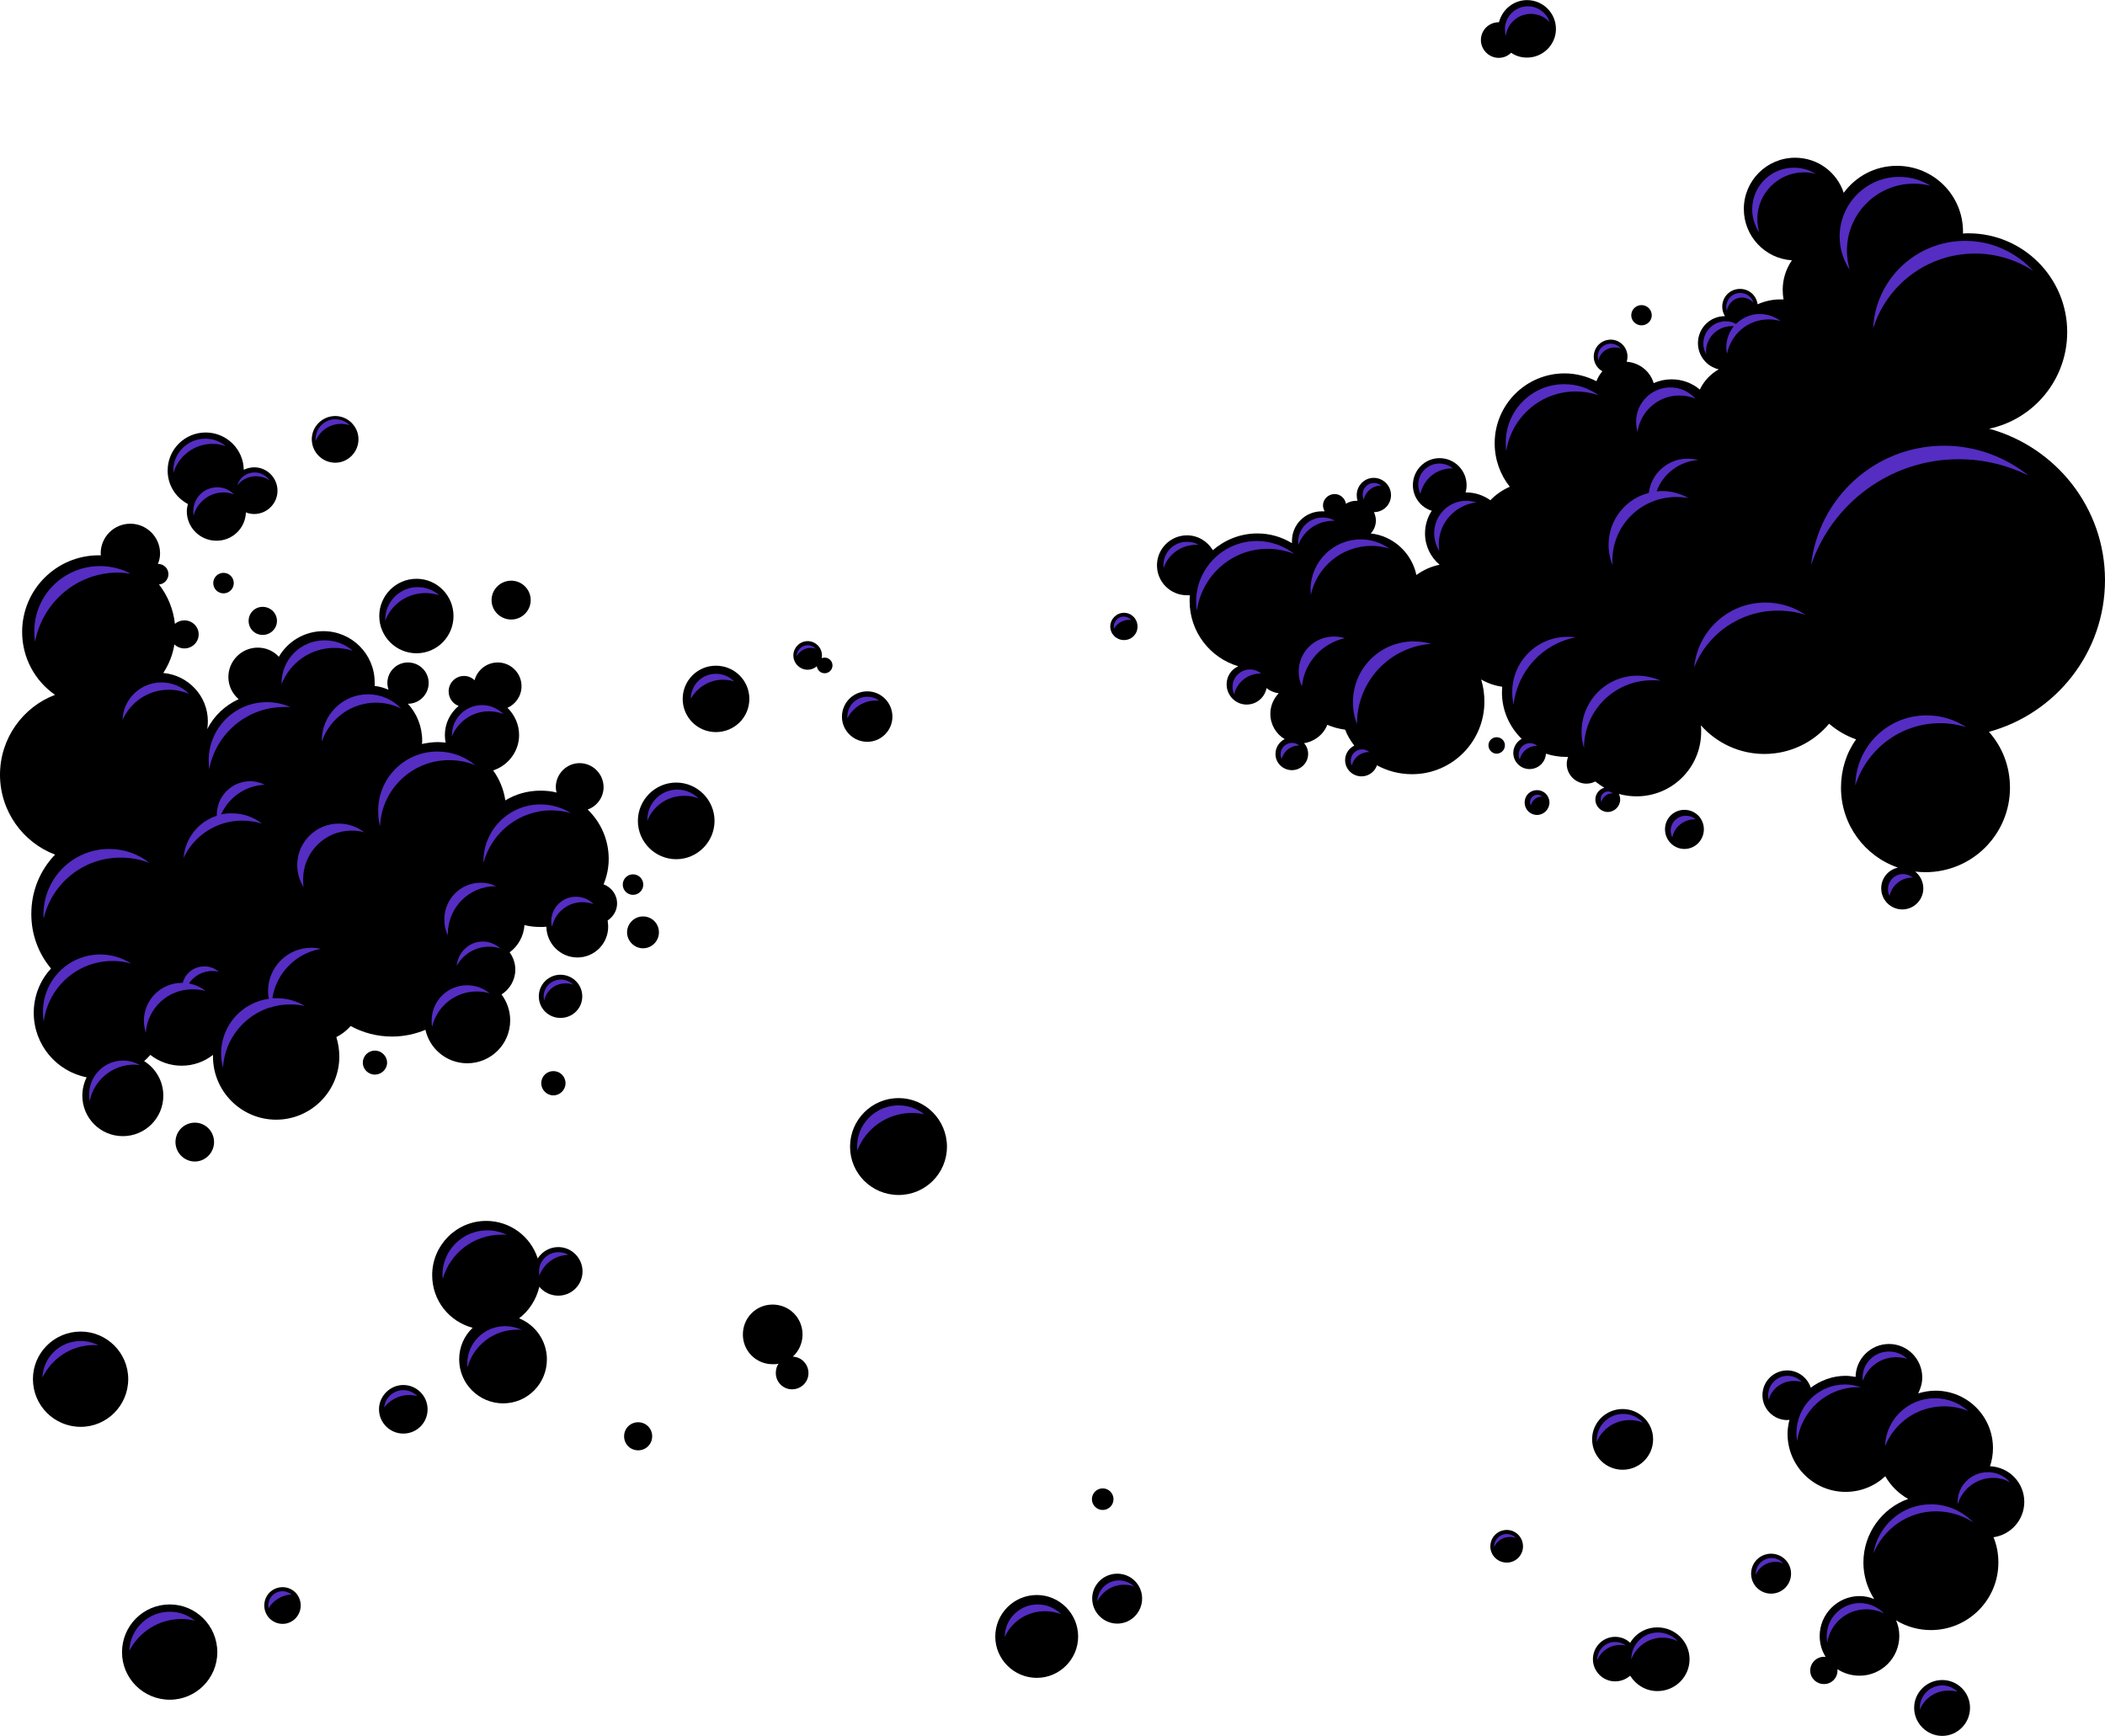 <?xml version="1.0" encoding="UTF-8"?>
<!DOCTYPE svg PUBLIC "-//W3C//DTD SVG 1.1//EN" "http://www.w3.org/Graphics/SVG/1.1/DTD/svg11.dtd">
<!-- Creator: CorelDRAW X7 -->
<svg xmlns="http://www.w3.org/2000/svg" xml:space="preserve" width="7.688in" height="6.341in" version="1.1" style="shape-rendering:geometricPrecision; text-rendering:geometricPrecision; image-rendering:optimizeQuality; fill-rule:evenodd; clip-rule:evenodd"
viewBox="0 0 7798 6431"
 xmlns:xlink="http://www.w3.org/1999/xlink">
 <defs>
  <style type="text/css">
   <![CDATA[
    .fil0 {fill:black}
    .fil1 {fill:#552DC2}
   ]]>
  </style>
 </defs>
 <g id="Layer_x0020_1">
  <g id="_625244872">
   <path class="fil0" d="M5657 0c59,0 107,48 107,107 0,58 -48,106 -107,106 -22,0 -42,-6 -59,-18 -12,12 -28,19 -46,19 -36,0 -66,-30 -66,-66 0,-37 30,-66 66,-66l1 0c12,-47 54,-82 104,-82zm1370 614c136,0 245,109 245,244 0,3 0,5 0,7 7,-1 13,-1 20,-1 202,0 366,164 366,366 0,176 -124,323 -289,358 247,68 429,293 429,561 0,269 -183,495 -430,562 49,55 78,127 78,207 0,173 -140,313 -313,313 -13,0 -26,-1 -38,-2 18,14 30,37 30,62 0,43 -35,78 -78,78 -43,0 -78,-35 -78,-78 0,-38 26,-69 62,-77 -123,-42 -211,-159 -211,-296 0,-67 20,-129 56,-179 -37,-13 -71,-33 -100,-58 -57,68 -143,112 -240,112 -93,0 -177,-41 -235,-106 1,8 1,16 1,24 0,132 -107,239 -239,239 -23,0 -45,-3 -66,-9 3,6 5,13 5,21 0,25 -21,46 -46,46 -25,0 -46,-21 -46,-46 0,-21 14,-38 33,-44 -12,-7 -23,-15 -33,-23 -10,5 -21,8 -33,8 -40,0 -73,-33 -73,-73 0,-9 2,-18 5,-26 -2,0 -3,0 -5,0 -27,0 -53,-4 -77,-12 -2,32 -28,57 -61,57 -33,0 -60,-27 -60,-60 0,-22 13,-42 31,-52 -45,-44 -73,-105 -73,-172 0,-7 1,-14 1,-21 -28,-4 -54,-13 -78,-27 8,26 12,54 12,82 0,149 -120,269 -268,269 -47,0 -92,-12 -130,-33 -8,24 -31,41 -57,41 -34,0 -61,-27 -61,-60 0,-24 14,-44 34,-54 -14,-18 -26,-38 -34,-59 -23,-3 -45,-9 -66,-18 -14,36 -47,62 -86,68 9,10 15,24 15,40 0,33 -27,60 -60,60 -34,0 -61,-27 -61,-60 0,-24 14,-45 34,-55 -32,-19 -53,-54 -53,-94 0,-29 12,-56 31,-76 -17,-2 -33,-9 -45,-19 -7,35 -37,61 -74,61 -41,0 -74,-34 -74,-75 0,-30 17,-55 43,-67 -104,-31 -180,-127 -180,-241 0,-8 0,-15 1,-22 -4,0 -8,0 -11,0 -61,0 -111,-49 -111,-111 0,-61 50,-111 111,-111 41,0 76,22 96,55 44,-38 101,-62 165,-62 47,0 90,13 128,36 0,-3 0,-5 0,-8 0,-61 49,-110 111,-110 3,0 7,0 10,0 -3,-6 -6,-14 -6,-22 0,-23 20,-42 43,-42 21,0 39,16 42,36 11,-7 24,-11 38,-11 2,0 4,0 5,0 -2,-6 -3,-14 -3,-21 0,-35 28,-64 63,-64 35,0 64,29 64,64 0,35 -28,63 -63,63 4,10 7,20 7,31 0,18 -7,35 -19,48 84,9 152,73 169,154 25,-18 54,-32 86,-38 -33,-28 -54,-69 -54,-116 0,-31 9,-60 25,-84 -40,-12 -70,-50 -70,-95 0,-55 44,-100 99,-100 55,0 100,45 100,100 0,9 -1,18 -4,27l2 0c34,0 65,11 90,29 20,-21 45,-38 72,-50 -35,-44 -56,-100 -56,-161 0,-143 116,-259 259,-259 42,0 83,11 118,29 5,-14 13,-26 22,-37 -19,-10 -32,-31 -32,-54 0,-35 28,-63 63,-63 34,0 62,28 62,63 0,6 -1,13 -3,19 47,3 87,35 100,79 20,-9 43,-14 66,-14 40,0 77,14 105,38 15,-32 40,-58 70,-75 -44,-10 -77,-50 -77,-97 0,-55 44,-100 99,-100l1 0c-6,-10 -10,-22 -10,-35 0,-37 29,-66 66,-66 34,0 61,25 65,57 25,-11 53,-18 82,-18 5,0 10,0 14,0 -2,-11 -3,-24 -3,-36 0,-41 13,-78 34,-109 -99,-6 -178,-89 -178,-190 0,-105 85,-190 190,-190 84,0 155,54 180,130 45,-61 116,-100 197,-100zm-787 2386c40,0 72,32 72,72 0,40 -32,73 -72,73 -40,0 -72,-33 -72,-73 0,-40 32,-72 72,-72zm-546 -73c25,0 46,20 46,46 0,25 -21,46 -46,46 -26,0 -46,-21 -46,-46 0,-26 20,-46 46,-46zm-150 -196c17,0 31,13 31,30 0,17 -14,31 -31,31 -16,0 -30,-14 -30,-31 0,-17 14,-30 30,-30zm-1380 -461c28,0 50,23 50,51 0,28 -22,50 -50,50 -28,0 -51,-22 -51,-50 0,-28 23,-51 51,-51zm1917 -1140c21,0 38,17 38,38 0,20 -17,37 -38,37 -21,0 -38,-17 -38,-37 0,-21 17,-38 38,-38z"/>
   <path class="fil0" d="M762 1602c77,0 140,62 141,138 11,-5 25,-9 39,-9 47,0 86,39 86,87 0,47 -39,86 -86,86 -11,0 -22,-2 -31,-6 -2,59 -50,105 -109,105 -61,0 -110,-49 -110,-109 0,-9 2,-18 4,-27 -45,-24 -75,-70 -75,-124 0,-78 63,-141 141,-141zm2567 2466c99,0 179,81 179,180 0,99 -80,179 -179,179 -100,0 -180,-80 -180,-179 0,-99 80,-180 180,-180zm-467 765c62,0 111,49 111,111 0,32 -14,62 -36,82 32,1 58,28 58,61 0,33 -27,60 -61,60 -33,0 -60,-27 -60,-60 0,-13 3,-25 10,-35 -7,2 -14,2 -22,2 -61,0 -110,-49 -110,-110 0,-62 49,-111 110,-111zm-498 436c29,0 52,23 52,52 0,29 -23,52 -52,52 -29,0 -52,-23 -52,-52 0,-29 23,-52 52,-52zm-563 -746c89,0 165,58 191,139 16,-25 44,-42 76,-42 50,0 90,41 90,90 0,50 -40,90 -90,90 -28,0 -54,-13 -70,-33 -11,47 -38,89 -75,117 60,24 103,83 103,152 0,90 -72,163 -162,163 -90,0 -163,-73 -163,-163 0,-46 19,-88 50,-117 -87,-23 -150,-101 -150,-195 0,-111 90,-201 200,-201zm-307 608c50,0 90,41 90,90 0,50 -40,90 -90,90 -49,0 -90,-40 -90,-90 0,-49 41,-90 90,-90zm-447 749c37,0 67,30 67,68 0,37 -30,68 -67,68 -38,0 -68,-31 -68,-68 0,-38 30,-68 68,-68zm-418 64c97,0 176,79 176,177 0,97 -79,176 -176,176 -98,0 -177,-79 -177,-176 0,-98 79,-177 177,-177zm-330 -1011c97,0 176,79 176,176 0,98 -79,177 -176,177 -98,0 -177,-79 -177,-177 0,-97 79,-176 177,-176zm2353 -2467c69,0 124,55 124,123 0,68 -55,123 -124,123 -68,0 -123,-55 -123,-123 0,-68 55,-123 123,-123zm340 -91c29,0 53,24 53,53 0,4 -1,7 -1,10 3,-1 7,-2 11,-2 16,0 29,13 29,29 0,16 -13,29 -29,29 -15,0 -27,-11 -29,-26 -9,8 -21,13 -34,13 -29,0 -53,-24 -53,-53 0,-29 24,-53 53,-53zm221 186c51,0 93,42 93,94 0,51 -42,93 -93,93 -52,0 -94,-42 -94,-93 0,-52 42,-94 94,-94zm-2847 -504c2,0 5,0 8,0 -1,-2 -1,-5 -1,-7 0,-61 49,-110 110,-110 60,0 110,49 110,110 0,14 -3,27 -8,39l1 0c21,0 38,17 38,38 0,20 -16,37 -35,38 32,41 53,91 59,146 9,-8 22,-13 35,-13 29,0 53,23 53,52 0,29 -24,52 -53,52 -14,0 -28,-6 -37,-15 -6,39 -21,75 -41,106 92,8 165,85 165,179 0,10 -1,20 -2,29 24,-49 66,-88 116,-111 -23,-20 -38,-49 -38,-82 0,-60 49,-109 109,-109 31,0 59,13 78,34 33,-57 95,-95 165,-95 105,0 190,85 190,190 0,4 0,8 0,13 18,2 35,7 51,14 -2,-8 -4,-16 -4,-25 0,-42 34,-76 76,-76 43,0 77,34 77,76 0,42 -34,77 -77,77l0 0c33,36 53,84 53,137 0,4 0,8 -1,12 19,-4 39,-7 59,-7 10,0 19,1 29,2 -2,-9 -3,-19 -3,-28 0,-44 20,-82 51,-108 -22,-8 -37,-29 -37,-54 0,-31 25,-57 57,-57 15,0 29,6 39,16 10,-38 45,-66 86,-66 48,0 88,39 88,88 0,36 -22,67 -52,80 26,26 43,61 43,101 0,61 -41,113 -96,131 23,32 39,70 45,111 38,-23 82,-36 130,-36 21,0 41,2 60,7 -2,-7 -3,-13 -3,-20 0,-49 40,-89 88,-89 49,0 89,40 89,89 0,38 -25,71 -59,83 48,46 78,111 78,183 0,33 -7,65 -19,94 29,11 50,38 50,71 0,26 -14,49 -35,63 1,7 2,15 2,23 0,63 -51,114 -114,114 -63,0 -114,-51 -115,-114 -7,1 -14,1 -22,1 -20,0 -40,-2 -59,-7 -3,42 -24,78 -55,101 13,18 21,40 21,64 0,39 -21,73 -51,92 20,27 32,60 32,96 0,88 -71,159 -159,159 -76,0 -139,-53 -155,-124 -38,16 -80,25 -124,25 -55,0 -107,-14 -153,-39 -15,17 -33,31 -53,41 7,23 11,47 11,72 0,129 -105,234 -234,234 -129,0 -234,-105 -234,-234 0,-2 0,-4 0,-6 -32,25 -72,40 -116,40 -44,0 -84,-15 -116,-40 -7,8 -15,16 -23,23 43,27 71,74 71,128 0,83 -67,150 -150,150 -83,0 -150,-67 -150,-150 0,-24 6,-48 16,-68 -112,-22 -196,-121 -196,-239 0,-63 24,-121 64,-164 -46,-55 -73,-125 -73,-202 0,-86 33,-163 88,-220 -119,-45 -204,-161 -204,-296 0,-135 85,-251 204,-296 -74,-51 -122,-137 -122,-233 0,-157 127,-284 284,-284zm356 2102c39,0 71,32 71,72 0,39 -32,72 -71,72 -40,0 -72,-33 -72,-72 0,-40 32,-72 72,-72zm667 -267c24,0 45,20 45,45 0,24 -21,44 -45,44 -25,0 -45,-20 -45,-44 0,-25 20,-45 45,-45zm661 76c25,0 45,20 45,45 0,24 -20,45 -45,45 -25,0 -45,-21 -45,-45 0,-25 20,-45 45,-45zm26 -357c45,0 81,36 81,80 0,45 -36,80 -81,80 -44,0 -80,-35 -80,-80 0,-44 36,-80 80,-80zm306 -216c33,0 59,26 59,59 0,32 -26,59 -59,59 -32,0 -59,-27 -59,-59 0,-33 27,-59 59,-59zm-37 -156c21,0 38,17 38,38 0,21 -17,38 -38,38 -21,0 -38,-17 -38,-38 0,-21 17,-38 38,-38zm160 -340c78,0 142,64 142,142 0,78 -64,142 -142,142 -78,0 -142,-64 -142,-142 0,-78 64,-142 142,-142zm-962 -755c76,0 137,62 137,138 0,76 -61,138 -137,138 -76,0 -138,-62 -138,-138 0,-76 62,-138 138,-138zm-715 -22c21,0 38,17 38,38 0,21 -17,38 -38,38 -21,0 -38,-17 -38,-38 0,-21 17,-38 38,-38zm145 126c29,0 53,23 53,52 0,29 -24,52 -53,52 -29,0 -52,-23 -52,-52 0,-29 23,-52 52,-52zm921 -97c39,0 72,32 72,72 0,40 -33,72 -72,72 -40,0 -73,-32 -73,-72 0,-40 33,-72 73,-72zm-652 -610c47,0 86,39 86,86 0,48 -39,87 -86,87 -48,0 -87,-39 -87,-87 0,-47 39,-86 87,-86z"/>
   <path class="fil0" d="M4085 5514c22,0 40,18 40,40 0,22 -18,40 -40,40 -22,0 -40,-18 -40,-40 0,-22 18,-40 40,-40zm2752 -417c13,0 25,2 37,4 1,-67 56,-122 124,-122 68,0 123,56 123,124 0,21 -6,41 -15,59 20,-6 42,-10 64,-10 118,0 213,95 213,213 0,24 -4,46 -11,67 71,3 127,61 127,132 0,67 -50,122 -114,131 12,29 18,60 18,94 0,138 -112,250 -250,250 -47,0 -91,-13 -129,-36 8,18 12,37 12,58 0,81 -66,147 -147,147 -31,0 -59,-9 -82,-24 0,1 0,3 0,5 0,28 -22,50 -50,50 -28,0 -51,-22 -51,-50 0,-28 23,-51 51,-51 2,0 4,0 6,0 -14,-22 -22,-49 -22,-77 0,-81 66,-148 148,-148 19,0 37,4 54,11 -25,-39 -40,-86 -40,-135 0,-109 70,-202 166,-236 -35,-19 -65,-49 -85,-84 -38,36 -90,58 -147,58 -118,0 -215,-96 -215,-215 0,-18 3,-35 7,-52 -3,0 -6,1 -8,1 -51,0 -92,-42 -92,-92 0,-51 41,-92 92,-92 40,0 75,27 87,64 36,-27 81,-44 129,-44zm-826 123c62,0 113,50 113,112 0,63 -51,113 -113,113 -62,0 -113,-50 -113,-113 0,-62 51,-112 113,-112zm-429 448c33,0 60,27 60,61 0,33 -27,60 -60,60 -34,0 -61,-27 -61,-60 0,-34 27,-61 61,-61zm401 396c22,0 41,8 56,22 21,-35 58,-57 101,-57 66,0 119,53 119,118 0,65 -53,118 -119,118 -43,0 -80,-23 -101,-57 -15,13 -34,21 -56,21 -45,0 -82,-37 -82,-82 0,-46 37,-83 82,-83zm578 -308c41,0 74,33 74,74 0,41 -33,74 -74,74 -41,0 -74,-33 -74,-74 0,-41 33,-74 74,-74zm634 468c57,0 103,46 103,103 0,57 -46,104 -103,104 -57,0 -104,-47 -104,-104 0,-57 47,-103 104,-103zm-3056 -394c51,0 92,41 92,92 0,51 -41,93 -92,93 -51,0 -93,-42 -93,-93 0,-51 42,-92 93,-92zm-298 79c84,0 153,69 153,154 0,84 -69,153 -153,153 -85,0 -154,-69 -154,-153 0,-85 69,-154 154,-154z"/>
   <path class="fil1" d="M6645 621c30,0 58,8 82,23 -14,-4 -29,-6 -44,-6 -95,0 -173,78 -173,173 0,17 3,34 7,50 -16,-25 -26,-54 -26,-86 0,-85 69,-154 154,-154zm-985 -598c38,0 70,25 81,59 -17,-19 -42,-31 -70,-31 -48,0 -87,36 -93,82 -2,-8 -3,-16 -3,-25 0,-47 38,-85 85,-85zm1390 3215c14,0 26,5 36,13l-2 0c-41,0 -76,29 -84,68 -4,-8 -6,-16 -6,-25 0,-31 25,-56 56,-56zm-805 -216c14,0 26,4 36,13l-2 0c-41,0 -76,28 -84,67 -4,-8 -6,-16 -6,-25 0,-30 25,-55 56,-55zm-550 -78c7,0 13,3 18,7l-1 0c-20,0 -37,14 -41,33 -2,-4 -3,-8 -3,-12 0,-15 12,-28 27,-28zm262 -12c7,0 13,3 18,7l-2 0c-20,0 -36,14 -41,32 -1,-3 -2,-7 -2,-11 0,-16 12,-28 27,-28zm-289 -179c10,0 20,4 27,10l-2 0c-31,0 -56,21 -63,50 -3,-5 -4,-11 -4,-18 0,-23 19,-42 42,-42zm1469 -103c55,0 105,16 147,44 -31,-10 -63,-15 -97,-15 -148,0 -272,98 -314,231 2,-144 119,-260 264,-260zm-597 -418c55,0 107,17 149,46 -32,-11 -67,-16 -103,-16 -141,0 -261,87 -310,210 13,-135 126,-240 264,-240zm-474 271c30,0 59,7 85,18 -10,-1 -21,-1 -31,-1 -139,0 -252,112 -252,251 -6,-19 -9,-39 -9,-60 0,-115 92,-208 207,-208zm-259 -144c10,0 20,0 30,2 -122,23 -216,125 -230,250 -3,-15 -5,-31 -5,-47 0,-114 92,-205 205,-205zm-375 -504c13,0 26,3 38,6 -79,9 -140,75 -140,155 0,9 1,17 2,25 -12,-19 -19,-42 -19,-66 0,-66 53,-120 119,-120zm-100 -138c19,0 37,7 50,18l-3 0c-58,0 -105,40 -117,94 -5,-10 -8,-22 -8,-34 0,-43 35,-78 78,-78zm-242 72c10,0 20,4 27,10l-2 0c-31,0 -56,22 -63,51 -3,-6 -4,-12 -4,-19 0,-23 19,-42 42,-42zm-190 128c16,0 32,4 45,12 -2,0 -4,0 -6,0 -59,0 -110,37 -129,89 -1,-3 -1,-7 -1,-10 0,-51 41,-91 91,-91zm-270 563c16,0 30,5 42,15l-3 0c-47,0 -87,33 -97,77 -4,-8 -6,-18 -6,-28 0,-35 29,-64 64,-64zm416 296c10,0 19,4 27,10l-2 0c-31,0 -57,21 -63,50 -3,-5 -4,-12 -4,-18 0,-23 18,-42 42,-42zm-260 -24c10,0 20,3 27,10l-2 0c-30,0 -56,21 -63,50 -2,-5 -4,-12 -4,-18 0,-23 19,-42 42,-42zm-623 -468c11,0 21,5 28,13 -2,-1 -5,-1 -7,-1 -25,0 -46,13 -57,33 -1,-2 -1,-5 -1,-8 0,-20 17,-37 37,-37zm234 -277c16,0 31,4 43,11 -3,0 -5,0 -8,0 -56,0 -104,35 -121,85 -1,-3 -1,-6 -1,-10 0,-48 39,-86 87,-86zm544 351c14,0 28,2 41,6 -85,19 -150,90 -159,178 -8,-16 -12,-35 -12,-54 0,-72 58,-130 130,-130zm296 18c22,0 44,3 65,9 -154,11 -275,139 -275,296l0 1c-10,-25 -15,-53 -15,-81 0,-125 101,-225 225,-225zm-196 -378c39,0 76,13 106,34 -21,-6 -43,-10 -66,-10 -110,0 -203,78 -225,182 0,-7 -1,-13 -1,-20 0,-102 83,-186 186,-186zm-385 6c52,0 100,18 139,48 -31,-12 -64,-19 -99,-19 -134,0 -244,100 -262,229 -2,-11 -3,-22 -3,-33 0,-124 101,-225 225,-225zm1596 -305c14,0 27,2 39,5 -71,5 -131,52 -154,116 7,0 14,-1 21,-1 35,0 68,10 97,26 -15,-3 -30,-4 -45,-4 -131,0 -237,105 -237,236 0,5 1,11 1,16 -10,-23 -15,-49 -15,-75 0,-93 64,-171 149,-192 9,-72 70,-127 144,-127zm950 -48c118,0 227,42 312,110 -78,-38 -165,-60 -258,-60 -254,0 -470,165 -547,393 27,-249 237,-443 493,-443zm-1014 -216c37,0 70,16 93,42 -18,-8 -38,-12 -60,-12 -79,0 -144,59 -155,135 -3,-12 -5,-25 -5,-38 0,-70 57,-127 127,-127zm-393 -12c47,0 91,15 127,41 -27,-9 -55,-14 -85,-14 -130,0 -238,96 -257,221 -1,-10 -2,-21 -2,-31 0,-120 97,-217 217,-217zm724 -260c29,0 56,10 77,26 -14,-4 -29,-6 -44,-6 -77,0 -140,55 -154,127 -2,-7 -3,-15 -3,-23 0,-30 11,-58 28,-79 -2,0 -5,0 -8,0 -52,0 -95,42 -95,94 0,4 0,8 1,11 -7,-12 -11,-26 -11,-40 0,-46 37,-83 83,-83 14,0 27,3 38,10 23,-23 54,-37 88,-37zm-552 110c15,0 28,7 37,18 -7,-3 -15,-4 -23,-4 -30,0 -54,21 -60,48 -1,-4 -2,-9 -2,-15 0,-26 21,-47 48,-47zm480 -188c23,0 42,15 49,36 -11,-11 -26,-19 -43,-19 -28,0 -52,22 -56,50 -1,-5 -2,-10 -2,-15 0,-29 23,-52 52,-52zm833 -193c100,0 189,43 252,111 -62,-40 -136,-64 -215,-64 -178,0 -328,117 -378,278 8,-181 158,-325 341,-325zm-244 -237c42,0 82,12 116,33 -20,-5 -41,-8 -62,-8 -137,0 -248,111 -248,248 0,25 4,48 10,71 -23,-35 -37,-78 -37,-123 0,-122 99,-221 221,-221z"/>
   <path class="fil1" d="M6835 5129c21,0 41,4 60,11 -4,0 -8,-1 -11,-1 -116,0 -212,87 -226,200 -2,-10 -3,-20 -3,-30 0,-99 81,-180 180,-180zm-2690 726c22,0 43,9 57,23 -12,-5 -25,-7 -39,-7 -43,0 -81,26 -98,62 1,-43 37,-78 80,-78zm-301 89c34,0 65,14 87,36 -19,-7 -39,-11 -60,-11 -66,0 -124,39 -149,96 0,-67 55,-121 122,-121zm1738 -261c13,0 26,6 34,15 -7,-3 -15,-4 -23,-4 -26,0 -49,16 -58,38 0,-1 0,-1 0,-2 0,-26 21,-47 47,-47zm431 -445c29,0 55,12 73,32 -15,-6 -32,-9 -49,-9 -55,0 -102,33 -122,81 0,-2 0,-4 0,-6 0,-54 44,-98 98,-98zm-30 845c15,0 29,5 40,13 -7,-1 -14,-2 -21,-2 -39,0 -72,24 -85,57 0,0 0,-1 0,-2 0,-36 30,-66 66,-66zm159 -35c29,0 55,12 73,32 -17,-8 -36,-13 -56,-13 -53,0 -99,34 -116,81l0 -1c0,-54 44,-99 99,-99zm421 -276c17,0 33,8 43,20 -9,-4 -18,-6 -29,-6 -32,0 -61,20 -73,48 0,-1 0,-2 0,-3 0,-32 27,-59 59,-59zm632 472c22,0 42,9 57,24 -11,-4 -22,-5 -33,-5 -49,0 -90,29 -107,71 0,-2 0,-4 0,-7 0,-45 37,-83 83,-83zm-305 -305c35,0 67,15 90,39 -20,-11 -43,-16 -67,-16 -73,0 -134,54 -144,125 -1,-8 -2,-16 -2,-25 0,-68 55,-123 123,-123zm263 -366c62,0 117,26 157,67 -40,-26 -87,-41 -138,-41 -105,0 -194,65 -232,156 17,-103 106,-182 213,-182zm211 -119c32,0 62,14 82,37 -19,-10 -40,-16 -62,-16 -62,0 -114,41 -131,96 -1,-2 -1,-4 -1,-6 0,-61 50,-111 112,-111zm-196 -274c47,0 91,18 124,48 -28,-12 -58,-18 -90,-18 -99,0 -184,61 -219,148 3,-99 85,-178 185,-178zm-171 -173c27,0 51,10 68,27 -13,-4 -26,-6 -41,-6 -57,0 -105,36 -123,87 -1,-4 -1,-7 -1,-11 0,-54 44,-97 97,-97zm-375 90c21,0 40,9 53,23 -9,-3 -19,-4 -30,-4 -44,0 -82,29 -93,70 -1,-5 -2,-11 -2,-16 0,-40 32,-73 72,-73z"/>
   <path class="fil1" d="M760 1625c30,0 56,10 77,28 -16,-6 -33,-9 -50,-9 -68,0 -126,46 -145,108 0,-3 0,-6 0,-9 0,-65 53,-118 118,-118zm287 4270c12,0 24,5 33,12 -36,2 -68,22 -85,51 -1,-3 -1,-7 -1,-10 0,-29 23,-53 53,-53zm-418 76c35,0 67,12 93,33 -16,-4 -33,-6 -50,-6 -84,0 -157,48 -193,118 3,-81 69,-145 150,-145zm2700 -1876c35,0 69,12 95,33 -15,-3 -30,-5 -45,-5 -93,0 -172,58 -203,139 0,-5 -1,-9 -1,-14 0,-85 69,-153 154,-153zm-1261 544c14,0 27,3 37,10 -49,1 -91,33 -107,77 -1,-5 -1,-10 -1,-16 0,-39 32,-71 71,-71zm-197 274c22,0 43,5 62,14 -6,-1 -12,-1 -17,-1 -88,0 -162,59 -184,139 -1,-4 -1,-8 -1,-13 0,-77 63,-139 140,-139zm-377 237c21,0 39,9 52,22 -10,-2 -19,-4 -30,-4 -37,0 -71,18 -93,46 4,-36 35,-64 71,-64zm-1195 -182c24,0 46,6 66,16 -5,0 -11,-1 -17,-1 -84,0 -157,50 -191,121 3,-76 65,-136 142,-136zm1506 -410c26,0 51,6 73,17 -7,-1 -13,-1 -20,-1 -104,0 -191,69 -218,164 0,-5 -1,-10 -1,-15 0,-91 75,-165 166,-165zm-258 -2383c31,0 59,11 80,30 -16,-5 -33,-8 -51,-8 -68,0 -126,42 -149,102 0,-1 0,-2 0,-3 0,-67 54,-121 120,-121zm1445 215c12,0 22,5 30,13 -6,-2 -12,-3 -19,-3 -22,0 -42,13 -52,31 0,-22 19,-41 41,-41zm221 191c16,0 32,5 44,15 -4,-1 -8,-1 -12,-1 -46,0 -86,27 -106,66 0,-2 0,-4 0,-6 0,-41 33,-74 74,-74zm-561 -85c27,0 51,11 68,29 -13,-5 -27,-7 -42,-7 -51,0 -96,29 -119,71 0,-52 42,-93 93,-93zm-143 429c31,0 59,13 79,33 -16,-7 -34,-10 -53,-10 -63,0 -116,38 -137,93 0,-2 0,-3 0,-4 0,-62 50,-112 111,-112zm-723 -313c31,0 58,13 79,33 -17,-6 -35,-10 -54,-10 -62,0 -115,39 -137,93 0,-1 0,-3 0,-4 0,-62 50,-112 112,-112zm347 710c26,0 49,10 66,27 -13,-4 -27,-7 -41,-7 -56,0 -103,40 -113,92 -2,-7 -3,-14 -3,-21 0,-50 41,-91 91,-91zm-55 307c18,0 34,7 45,19 -9,-4 -18,-5 -28,-5 -39,0 -72,27 -79,64 -1,-4 -2,-9 -2,-15 0,-35 28,-63 64,-63zm-290 -141c26,0 48,10 66,26 -14,-5 -28,-7 -42,-7 -52,0 -97,29 -120,71 4,-50 46,-90 96,-90zm-58 162c32,0 61,11 84,30 -15,-5 -32,-7 -48,-7 -80,0 -147,55 -165,130 -2,-7 -2,-15 -2,-22 0,-73 59,-131 131,-131zm272 -670c41,0 80,12 113,32 -23,-6 -47,-10 -72,-10 -121,0 -222,83 -252,194 0,-2 0,-4 0,-6 0,-116 95,-210 211,-210zm-221 290c21,0 40,5 57,13 -1,0 -2,0 -3,0 -97,0 -176,79 -176,177 0,1 0,3 0,5 -9,-18 -13,-38 -13,-59 0,-75 60,-136 135,-136zm-1024 310c20,0 39,7 53,20 -7,-2 -15,-3 -22,-3 -37,0 -69,18 -88,46 23,5 44,14 61,28 -15,-4 -31,-6 -48,-6 -92,0 -167,71 -173,161 -4,-14 -7,-29 -7,-44 0,-78 63,-141 141,-141l3 0c9,-35 41,-61 80,-61zm-301 349c22,0 44,6 62,17 -7,-1 -14,-2 -21,-2 -82,0 -150,59 -165,136 -1,-8 -2,-16 -2,-25 0,-69 56,-126 126,-126zm697 -418c12,0 23,1 35,4 -93,17 -165,91 -179,183 5,0 10,0 15,0 39,0 75,10 105,29 -17,-4 -35,-6 -54,-6 -24,0 -47,3 -69,10l0 2 0 1c-1,-1 -1,-2 -2,-3 -98,29 -172,118 -178,225 -4,-17 -7,-35 -7,-53 0,-104 77,-189 177,-203 -2,-9 -3,-19 -3,-29 0,-88 72,-160 160,-160zm-226 -617c19,0 37,5 54,13 -73,3 -134,48 -162,110 13,-3 26,-4 40,-4 42,0 81,14 111,38 -23,-7 -47,-11 -73,-11 -96,0 -179,57 -217,138 6,-73 55,-134 123,-156 0,-1 0,-2 0,-3 0,-69 55,-125 124,-125zm328 157c35,0 68,12 94,32 -15,-4 -30,-6 -46,-6 -100,0 -180,81 -180,180 0,10 0,20 2,30 -15,-24 -24,-52 -24,-82 0,-85 69,-154 154,-154zm365 -267c54,0 103,19 141,51 -30,-13 -63,-19 -98,-19 -137,0 -250,109 -255,245 -5,-18 -7,-38 -7,-58 0,-121 98,-219 219,-219zm-257 -212c49,0 92,20 123,53 -28,-14 -59,-22 -93,-22 -92,0 -171,59 -200,142l-1 -2c0,-94 77,-171 171,-171zm-161 -200c40,0 77,14 105,39 -22,-7 -44,-11 -68,-11 -89,0 -166,56 -196,135 0,-2 0,-3 0,-4 0,-88 71,-159 159,-159zm-213 229c31,0 60,7 87,18 -8,0 -15,0 -23,0 -139,0 -254,100 -278,231 -1,-10 -2,-22 -2,-33 0,-119 96,-216 216,-216zm-391 -73c40,0 76,16 102,42 -23,-9 -48,-15 -74,-15 -77,0 -143,46 -172,112 2,-77 66,-139 144,-139zm-227 1008c42,0 82,12 115,34 -22,-7 -45,-10 -69,-10 -131,0 -239,98 -255,225 -2,-12 -3,-24 -3,-36 0,-118 95,-213 212,-213zm33 -391c57,0 109,19 150,52 -33,-13 -69,-20 -107,-20 -139,0 -255,96 -285,225 -1,-5 -1,-9 -1,-14 0,-134 109,-243 243,-243zm-34 -1048c41,0 80,10 114,28 -15,-2 -31,-4 -47,-4 -153,0 -280,111 -307,256 -2,-12 -3,-25 -3,-38 0,-134 109,-242 243,-242zm872 -544c21,0 39,8 53,22 -10,-3 -21,-5 -32,-5 -42,0 -79,26 -94,64 0,-3 0,-5 0,-7 0,-41 33,-74 73,-74zm-299 197c23,0 44,12 56,30 -14,-10 -32,-16 -51,-16 -28,0 -53,13 -69,34 8,-28 34,-48 64,-48zm-138 55c24,0 46,10 62,26 -12,-4 -25,-7 -39,-7 -53,0 -98,37 -111,86 -1,-5 -1,-10 -1,-16 0,-49 39,-89 89,-89z"/>
  </g>
 </g>
</svg>

